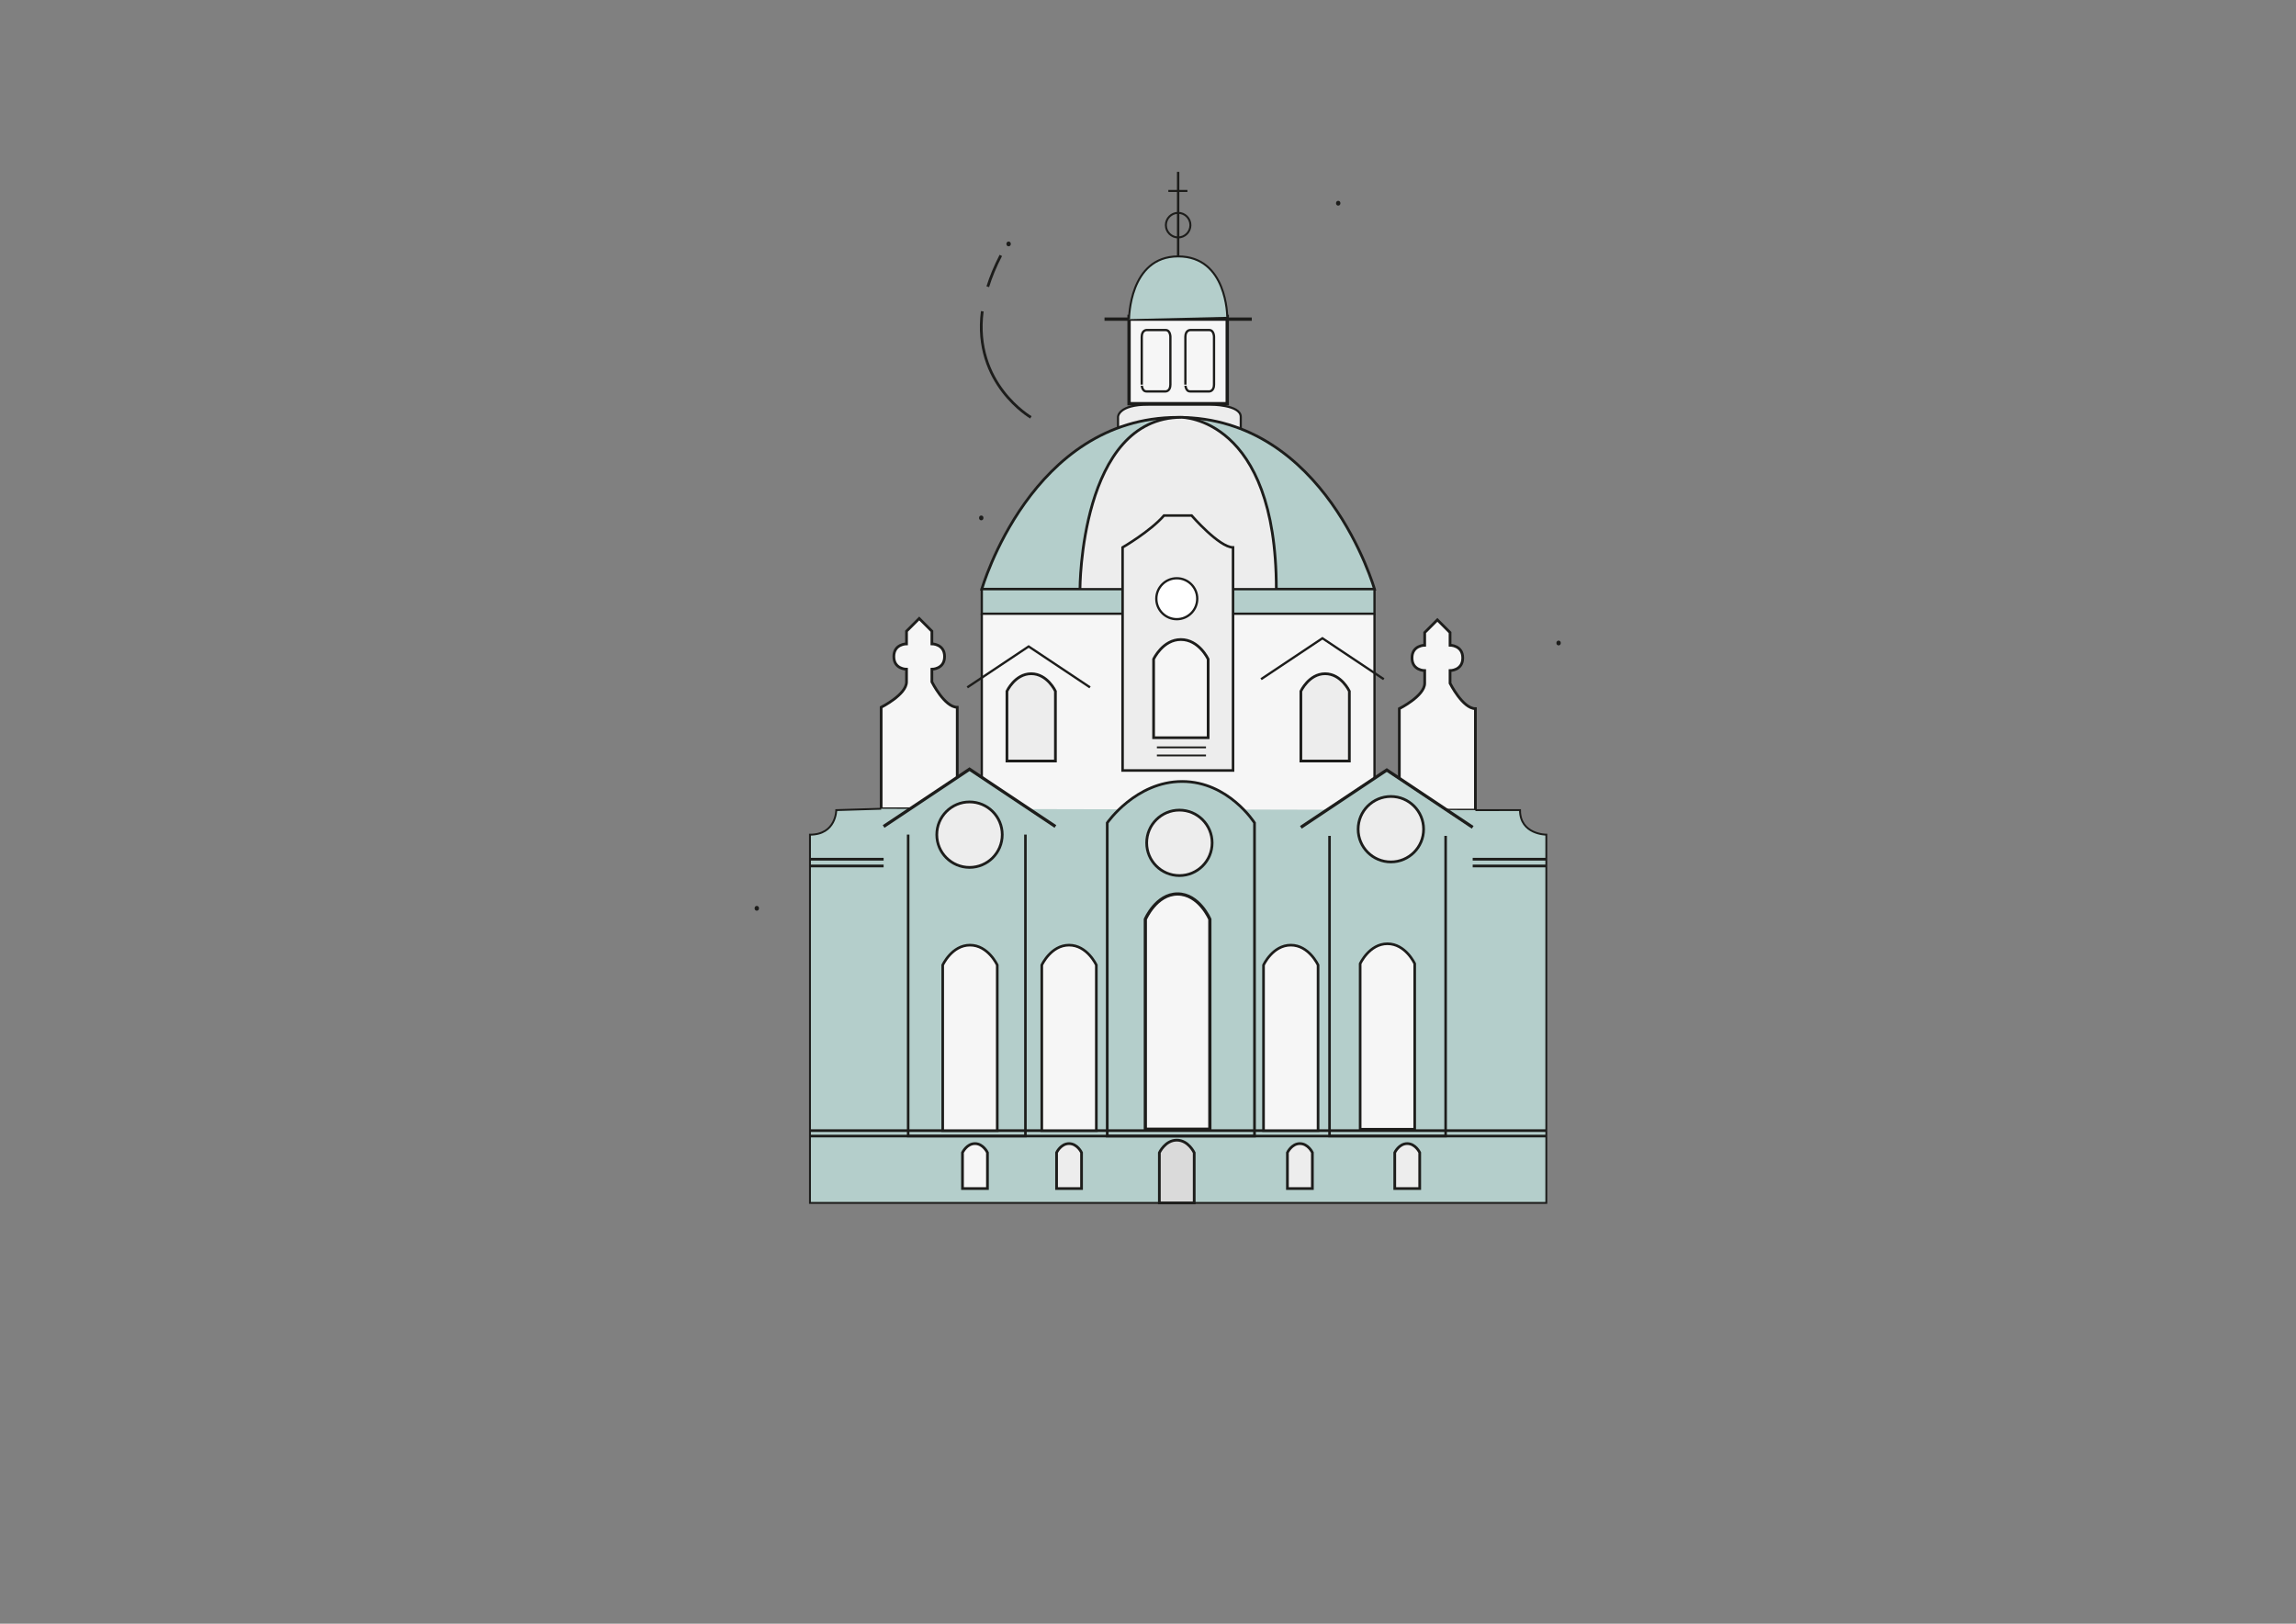 <?xml version="1.0" encoding="utf-8"?>
<!-- Generator: Adobe Illustrator 15.0.0, SVG Export Plug-In . SVG Version: 6.00 Build 0)  -->
<!DOCTYPE svg PUBLIC "-//W3C//DTD SVG 1.1//EN" "http://www.w3.org/Graphics/SVG/1.1/DTD/svg11.dtd">
<svg version="1.1" id="Ebene_1" xmlns="http://www.w3.org/2000/svg" xmlns:xlink="http://www.w3.org/1999/xlink" x="0px" y="0px"
	 width="841.89px" height="595.28px" viewBox="0 0 841.89 595.28" enable-background="new 0 0 841.89 595.28" xml:space="preserve">
<rect x="0" y="0" width="841.89" height="595.28" fill="#808080" stroke="none"/>
<path fill="#EDEDED" stroke="#1D1D1B" stroke-width="0.791" stroke-miterlimit="10" d="M409.959,157.323v-4.5c0,0,0-4.5,11.25-4.5
	c11.251,0,22.501,0,22.501,0s11.25,0,11.25,4.5s0,4.5,0,4.5"/>
<path fill="#B4CECB" stroke="#1D1D1B" stroke-miterlimit="10" d="M360,216c0,0,18-63,72-63s72,63,72,63H360z"/>
<path fill="#EDEDED" stroke="#1D1D1B" stroke-miterlimit="10" d="M396,216c0,0,0-63,37.285-63c0,0,34.715,0,34.715,63"/>
<rect x="360" y="225" fill="#F6F6F6" width="144" height="72"/>
<path fill="none" stroke="#1D1D1B" stroke-width="0.791" stroke-miterlimit="10" d="M531,144"/>
<rect x="414" y="116" fill="#F6F6F6" stroke="#1D1D1B" stroke-width="1.217" stroke-miterlimit="10" width="36" height="32"/>
<line fill="none" stroke="#1D1D1B" stroke-width="1.217" stroke-miterlimit="10" x1="405" y1="117" x2="459" y2="117"/>
<path fill="#B4CECB" stroke="#1D1D1B" stroke-width="0.73" stroke-miterlimit="10" d="M414,117c0,0,0-23,18-23
	s18,22.148,18,22.148"/>
<line fill="none" stroke="#1D1D1B" stroke-width="0.866" stroke-miterlimit="10" x1="432" y1="94" x2="432" y2="63"/>
<circle fill="none" stroke="#1D1D1B" stroke-width="0.73" stroke-miterlimit="10" cx="432" cy="82.54" r="4.5"/>
<line fill="none" stroke="#1D1D1B" stroke-width="0.764" stroke-miterlimit="10" x1="428.401" y1="70" x2="435.401" y2="70"/>
<path fill="#F6F6F6" stroke="#1D1D1B" stroke-width="0.837" stroke-miterlimit="10" d="M436.403,143.5h7c0,0,1.75,0,1.75-2.5
	s0-17.5,0-17.5s0-2.5-1.75-2.5s-5.25,0-5.25,0h-1.75c0,0-1.75,0-1.75,2.5s0,17.5,0,17.5S434.653,143.5,436.403,143.5z"/>
<path fill="#F6F6F6" stroke="#1D1D1B" stroke-width="0.837" stroke-miterlimit="10" d="M420.403,143.5h7c0,0,1.75,0,1.75-2.5
	s0-17.5,0-17.5s0-2.5-1.75-2.5s-5.25,0-5.25,0h-1.75c0,0-1.75,0-1.75,2.5s0,17.5,0,17.5S418.653,143.5,420.403,143.5z"/>
<rect x="360" y="216" fill="#B4CECB" stroke="#1D1D1B" stroke-width="0.837" stroke-miterlimit="10" width="144" height="9"/>
<line fill="none" stroke="#1D1D1B" stroke-width="0.837" stroke-miterlimit="10" x1="360" y1="285.314" x2="360" y2="225"/>
<line fill="none" stroke="#1D1D1B" stroke-width="0.837" stroke-miterlimit="10" x1="504" y1="289.611" x2="504" y2="225"/>
<path fill="#F6F6F6" stroke="#1D1D1B" stroke-miterlimit="10" d="M323.1,296.5v-37.2c0,0,9.3-4.65,9.3-9.3s0-4.65,0-4.65
	s-4.65,0-4.65-4.65c0-4.65,4.65-4.65,4.65-4.65v-4.65l4.65-4.65l4.65,4.65v4.65c0,0,4.649,0,4.649,4.65
	c0,4.65-4.649,4.65-4.649,4.65V250c0,0,4.649,9.3,9.3,9.3v37.2H323.1z"/>
<path fill="#F6F6F6" stroke="#1D1D1B" stroke-miterlimit="10" d="M513.1,297v-37.2c0,0,9.301-4.65,9.301-9.3s0-4.65,0-4.65
	s-4.65,0-4.65-4.65c0-4.65,4.65-4.65,4.65-4.65v-4.65l4.65-4.65l4.649,4.65v4.65c0,0,4.649,0,4.649,4.65
	c0,4.65-4.649,4.65-4.649,4.65v4.65c0,0,4.649,9.3,9.3,9.3V297H513.1z"/>
<path fill="#EDEDED" stroke="#1D1D1B" stroke-width="0.93" stroke-miterlimit="10" d="M411.625,282.472v-81.788
	c0,0,10.125-5.842,15.188-11.684h10.125c0,0,10.125,11.684,15.188,11.684v81.788C411.625,282.472,411.625,282.472,411.625,282.472z"
	/>
<line fill="none" stroke="#1D1D1B" stroke-width="0.667" stroke-miterlimit="10" x1="424.205" y1="274" x2="442.205" y2="274"/>
<line fill="none" stroke="#1D1D1B" stroke-width="0.667" stroke-miterlimit="10" x1="424.205" y1="276.969" x2="442.205" y2="276.969"/>
<path fill="#B4CECB" stroke="#1D1D1B" stroke-width="0.69" stroke-miterlimit="10" d="M323.1,296.5l-16.458,0.5c0,0,0,9-9.643,9
	v135h270V306c0,0-9.644,0-9.644-9H541"/>
<path fill="#B4CECB" stroke="#1D1D1B" stroke-width="0.991" stroke-miterlimit="10" d="M406,416.5h54V301.667
	c0,0-9.539-15.167-26.54-15.167S406,301.667,406,301.667V416.5z"/>
<circle fill="#EDEDED" stroke="#1D1D1B" stroke-miterlimit="10" cx="432.46" cy="309" r="12"/>
<polyline fill="none" stroke="#1D1D1B" stroke-width="0.935" stroke-miterlimit="10" points="333,305.973 333,416.5 376,416.5 
	376,305.973 "/>
<polyline fill="none" stroke="#1D1D1B" stroke-width="0.939" stroke-miterlimit="10" points="487.507,306.445 487.507,416.5 
	530.079,416.5 530.079,306.445 "/>
<polyline fill="none" stroke="#1D1D1B" stroke-width="0.971" stroke-miterlimit="10" points="297,414.5 336,414.5 405,414.5 
	491.072,414.5 567,414.5 "/>
<line fill="none" stroke="#1D1D1B" stroke-width="0.971" stroke-miterlimit="10" x1="297" y1="416.5" x2="567" y2="416.5"/>
<path fill="#F6F6F6" stroke="#1D1D1B" stroke-width="0.962" stroke-miterlimit="10" d="M345.669,414.5h20v-60.693
	c0,0-3.333-7.307-10-7.307s-10,7.307-10,7.307V414.5z"/>
<path fill="#F6F6F6" stroke="#1D1D1B" stroke-width="1.178" stroke-miterlimit="10" d="M419.968,414h23.654v-76.981
	c0,0-3.941-9.269-11.827-9.269c-7.885,0-11.827,9.269-11.827,9.269V414z"/>
<path fill="#F6F6F6" stroke="#1D1D1B" stroke-width="0.962" stroke-miterlimit="10" d="M498.74,414h20v-60.693
	c0,0-3.333-7.307-10-7.307s-10,7.307-10,7.307V414z"/>
<path fill="#F6F6F6" stroke="#1D1D1B" stroke-width="0.962" stroke-miterlimit="10" d="M382,414.5h20v-60.693
	c0,0-3.333-7.307-10-7.307s-10,7.307-10,7.307V414.5z"/>
<path fill="#F6F6F6" stroke="#1D1D1B" stroke-width="0.962" stroke-miterlimit="10" d="M463.307,414.5h20v-60.693
	c0,0-3.332-7.307-10-7.307c-6.666,0-10,7.307-10,7.307V414.5z"/>
<path fill="#DADADA" stroke="#1D1D1B" stroke-miterlimit="10" d="M425.111,441h12.777v-18.399c0,0-2.13-4.601-6.389-4.601
	c-4.26,0-6.389,4.601-6.389,4.601V441z"/>
<path fill="#EDEDED" stroke="#1D1D1B" stroke-miterlimit="10" d="M387.424,435.736h9.151V422.56c0,0-1.525-3.296-4.576-3.296
	c-3.051,0-4.576,3.296-4.576,3.296V435.736z"/>
<path fill="#F6F6F6" stroke="#1D1D1B" stroke-miterlimit="10" d="M352.924,435.736h9.152V422.56c0,0-1.525-3.296-4.576-3.296
	s-4.576,3.296-4.576,3.296V435.736z"/>
<path fill="#EDEDED" stroke="#1D1D1B" stroke-miterlimit="10" d="M472.069,435.736h9.151V422.56c0,0-1.525-3.296-4.576-3.296
	s-4.575,3.296-4.575,3.296V435.736z"/>
<path fill="#EDEDED" stroke="#1D1D1B" stroke-miterlimit="10" d="M511.424,435.736h9.152V422.56c0,0-1.525-3.296-4.576-3.296
	s-4.576,3.296-4.576,3.296V435.736z"/>
<line fill="none" stroke="#1D1D1B" stroke-miterlimit="10" x1="297" y1="315" x2="324" y2="315"/>
<line fill="none" stroke="#1D1D1B" stroke-miterlimit="10" x1="567" y1="315" x2="540" y2="315"/>
<path fill="#EDEDED" stroke="#1D1D1B" stroke-miterlimit="10" d="M369.223,279H387v-25.599c0,0-2.963-6.401-8.889-6.401
	c-5.927,0-8.889,6.401-8.889,6.401V279z"/>
<path fill="#EDEDED" stroke="#1D1D1B" stroke-miterlimit="10" d="M477,279h17.777v-25.599c0,0-2.963-6.401-8.889-6.401
	c-5.927,0-8.889,6.401-8.889,6.401V279z"/>
<polyline fill="none" stroke="#1D1D1B" stroke-width="0.833" stroke-miterlimit="10" points="354.685,252 377.185,237 399.685,252 
	"/>
<polyline fill="none" stroke="#1D1D1B" stroke-width="0.833" stroke-miterlimit="10" points="462.402,249 484.902,234 507.402,249 
	"/>
<polyline fill="#B4CECB" stroke="#1D1D1B" stroke-width="1.167" stroke-miterlimit="10" points="324,303 355.5,282 387,303 "/>
<polyline fill="#B4CECB" stroke="#1D1D1B" stroke-width="1.167" stroke-miterlimit="10" points="477,303.308 508.5,282.307 
	540,303.308 "/>
<circle fill="#EDEDED" stroke="#1D1D1B" stroke-miterlimit="10" cx="355.5" cy="306" r="12"/>
<circle fill="#EDEDED" stroke="#1D1D1B" stroke-miterlimit="10" cx="510" cy="304" r="12"/>
<circle fill="#FFFFFF" stroke="#1D1D1B" stroke-width="0.833" stroke-miterlimit="10" cx="431.5" cy="219.5" r="7.5"/>
<path fill="#F6F6F6" stroke="#1D1D1B" stroke-miterlimit="10" d="M423,270.464h20v-28.8c0,0-3.333-7.2-10-7.2s-10,7.2-10,7.2
	V270.464z"/>
<line fill="none" stroke="#1D1D1B" stroke-miterlimit="10" x1="297" y1="317.479" x2="324" y2="317.479"/>
<line fill="none" stroke="#1D1D1B" stroke-miterlimit="10" x1="540" y1="317.48" x2="567" y2="317.48"/>
<g>
	<path fill="none" stroke="#1D1D1B" stroke-miterlimit="10" d="M360.182,114.121C356.734,140.68,378,153,378,153"/>
	<path fill="none" stroke="#1D1D1B" stroke-miterlimit="10" d="M362.194,105.121c1.128-3.612,2.689-7.435,4.782-11.48"/>
</g>
<ellipse fill="#1D1D1B" cx="369.833" cy="89.427" rx="0.807" ry="0.877"/>
<ellipse fill="#1D1D1B" cx="359.804" cy="189.877" rx="0.807" ry="0.877"/>
<ellipse fill="#1D1D1B" cx="571.5" cy="235.736" rx="0.807" ry="0.877"/>
<ellipse fill="#1D1D1B" cx="490.693" cy="74.5" rx="0.807" ry="0.877"/>
<ellipse fill="#1D1D1B" cx="277.5" cy="333" rx="0.807" ry="0.877"/>
</svg>
